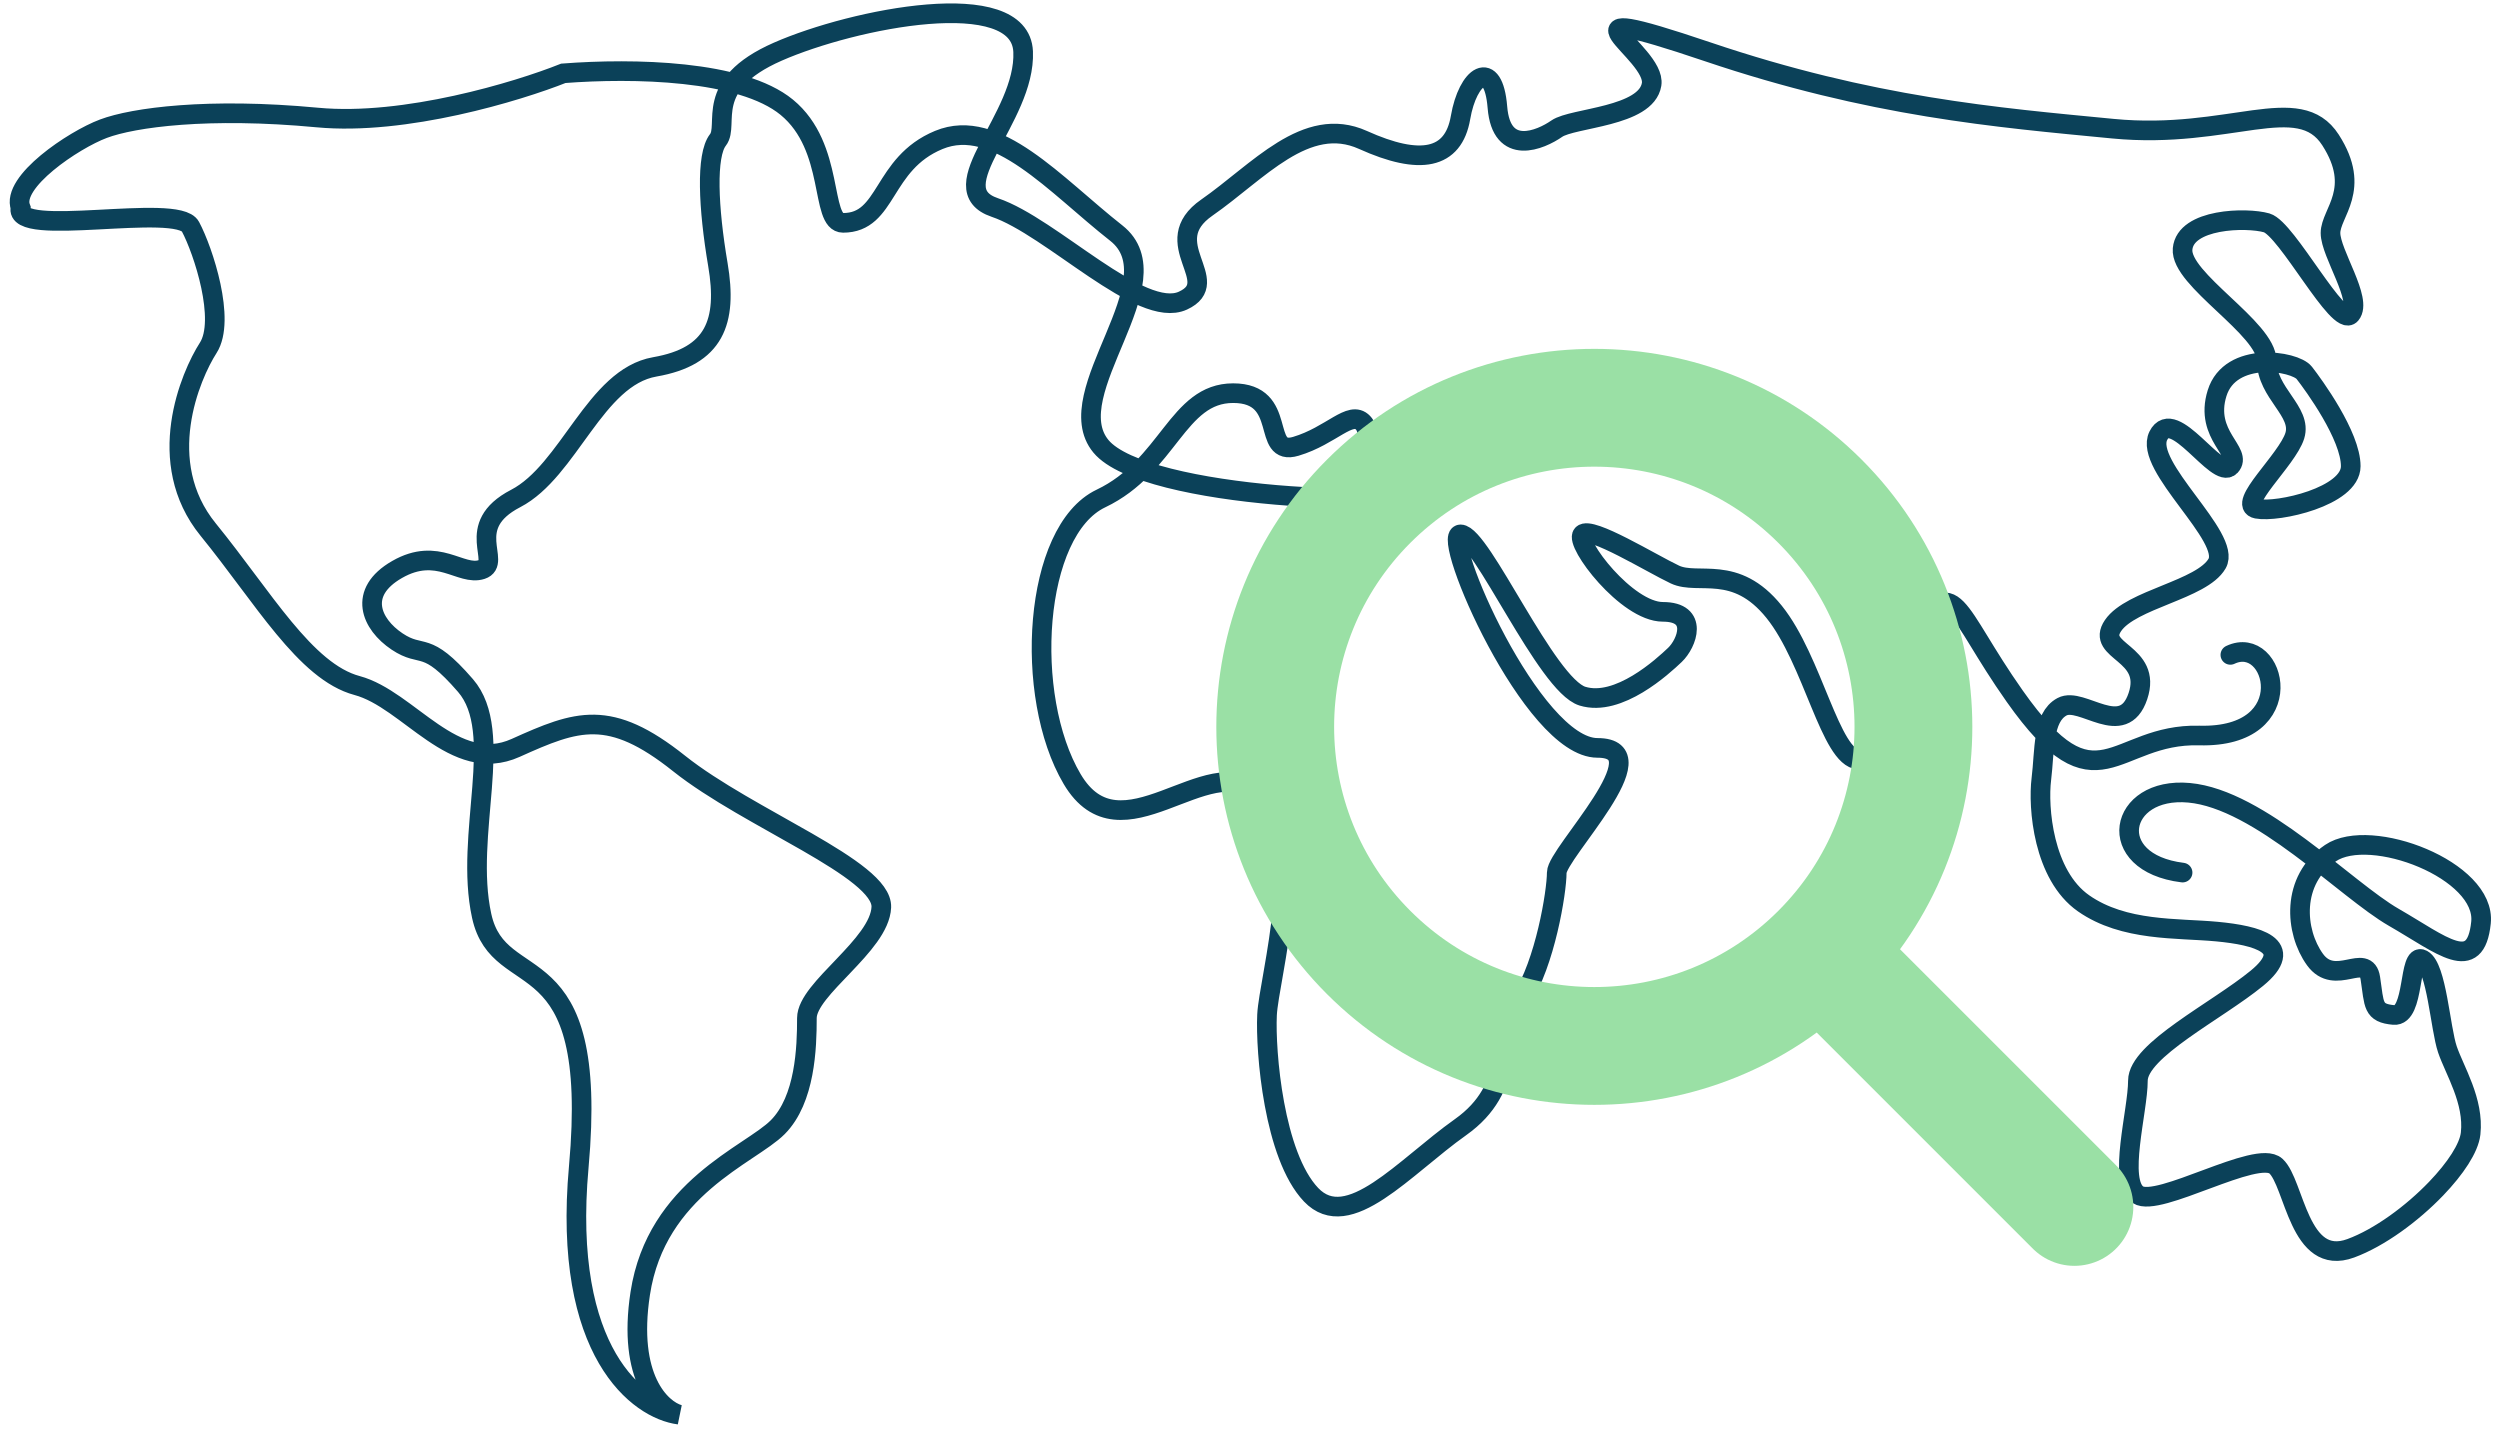 <svg width="191" height="110" viewBox="0 0 191 110" fill="none" xmlns="http://www.w3.org/2000/svg">
<path d="M166.75 66.666C160.671 65.915 161.828 60.077 167.24 60.568C172.652 61.059 179.225 67.982 182.887 70.084C186.549 72.187 189.131 74.504 189.548 70.489C189.965 66.474 181.095 63.112 178.05 65.177C175.004 67.242 175.322 71.175 176.864 73.308C178.405 75.44 180.786 72.696 181.095 74.74C181.405 76.783 181.249 77.398 182.887 77.545C184.525 77.691 183.979 72.723 185.071 73.308C186.163 73.892 186.436 78.567 186.982 80.175C187.528 81.782 189.029 84.12 188.756 86.603C188.635 87.709 187.593 89.279 186.124 90.808C184.294 92.715 181.801 94.559 179.597 95.37C175.624 96.831 175.322 90.402 173.878 89.087C172.433 87.772 164.896 92.302 163.336 91.279C161.776 90.256 163.336 84.893 163.336 82.562C163.336 80.232 169.385 77.236 172.426 74.74C175.467 72.243 172.426 71.463 169.385 71.175C166.344 70.887 162.279 71.175 159.187 69.016C156.094 66.857 155.691 61.676 155.96 59.517C156.229 57.358 156.029 54.805 157.54 53.996C159.052 53.187 162.202 56.558 163.336 53.187C164.47 49.816 160.06 49.816 161.436 47.793C162.812 45.77 168.226 45.072 169.385 43.057C170.543 41.042 163.737 35.617 164.896 33.292C166.054 30.967 169.385 36.702 170.399 35.617C171.412 34.532 168.371 33.292 169.385 30.037C170.399 26.782 175.322 27.557 176.046 28.487C176.77 29.417 179.597 33.292 179.597 35.617C179.597 37.942 174.019 39.182 172.426 38.872C170.833 38.562 174.743 35.152 175.322 33.292C175.901 31.432 173.173 30.037 173.173 27.557C173.173 25.077 166.543 21.351 166.75 19.022C166.957 16.694 171.619 16.583 173.173 17.026C174.727 17.47 178.664 25.122 179.597 24.013C180.529 22.904 178.05 19.355 178.05 17.803C178.05 16.25 180.481 14.47 178.05 10.692C175.618 6.915 170.351 10.692 161.436 9.832C152.521 8.971 142.999 8.193 130.437 3.948C117.876 -0.296 126.588 3.948 126.183 6.446C125.778 8.944 120.159 8.979 118.935 9.832C117.71 10.684 114.708 11.995 114.402 8.193C114.096 4.39 112.136 5.767 111.585 8.979C111.034 12.192 108.489 12.659 104.132 10.692C99.776 8.725 96.107 13.15 92.209 15.856C88.311 18.562 93.585 21.495 90.374 22.968C87.164 24.441 80.327 17.312 76.009 15.856C71.691 14.401 78.384 9.033 78.168 3.948C77.952 -1.136 65.213 1.406 59.422 3.948C53.63 6.49 55.766 9.519 54.848 10.692C53.93 11.866 54.106 15.856 54.848 20.223C55.589 24.589 54.6 27.235 50.027 28.029C45.453 28.823 43.475 35.968 39.396 38.085C35.316 40.202 38.407 42.981 36.8 43.51C35.193 44.039 33.457 41.718 30.336 43.51C27.281 45.264 28.358 47.686 30.336 49.009C32.314 50.332 32.473 48.803 35.564 52.375C38.654 55.948 35.44 63.754 36.8 69.973C38.16 76.192 45.824 71.428 44.217 89.159C42.931 103.343 48.791 107.683 51.881 108.08C50.48 107.683 47.925 105.275 48.914 98.818C50.15 90.746 57.32 88.233 59.422 86.115C61.523 83.998 61.647 80.029 61.647 77.78C61.647 75.53 67.209 72.222 67.333 69.311C67.457 66.401 57.197 62.563 51.881 58.329C46.566 54.095 44.093 55.022 39.396 57.139C34.698 59.256 31.237 53.434 27.281 52.375C23.326 51.317 20.112 45.627 15.909 40.467C11.706 35.307 14.549 28.691 15.909 26.574C17.268 24.457 15.538 19.164 14.549 17.312C13.56 15.459 0.951 18.238 1.569 15.856C0.829 13.91 5.608 10.692 7.903 9.832C10.197 8.971 15.909 8.193 24.252 8.979C30.927 9.609 39.559 6.989 43.04 5.601C48.373 5.193 56.634 5.343 60.107 8.193C63.828 11.245 62.63 17.026 64.41 17.026C67.852 17.026 67.333 12.509 71.724 10.692C76.115 8.876 80.616 14.141 85.277 17.803C89.938 21.464 80.745 30.037 84.112 34.098C87.478 38.159 108.195 38.872 108.842 37.285C109.49 35.699 106.9 35.617 105.217 35.617C103.534 35.617 105.087 33.292 104.132 32.296C103.177 31.3 101.721 33.292 99.002 34.098C96.283 34.904 98.484 30.037 94.211 30.037C89.938 30.037 89.291 35.617 84.112 38.085C78.933 40.554 78.168 53.187 81.911 59.517C85.653 65.847 92.209 57.139 96.153 60.568C100.098 63.998 96.93 74.74 96.801 77.545C96.671 80.35 97.319 88.286 100.167 91.279C103.016 94.271 107.289 89.159 111.585 86.115C115.881 83.072 114.402 79.139 116.223 76.368C118.043 73.596 118.935 68.151 118.935 66.666C118.935 65.181 127.044 57.139 122.049 57.139C117.055 57.139 110.008 40.825 111.585 40.825C113.162 40.825 118.149 52.339 120.899 53.187C123.65 54.035 127.044 50.91 127.965 50.033C128.887 49.156 129.809 46.745 127.044 46.745C124.279 46.745 120.285 41.483 120.899 40.825C121.514 40.168 126.183 43.057 127.965 43.895C129.748 44.732 132.574 43.057 135.543 46.745C138.513 50.432 139.845 57.925 141.995 58.035C144.146 58.144 143.019 53.187 146.194 48.389C149.369 43.59 149.238 46.54 153.924 53.187C160.263 62.179 161.436 56.015 168.028 56.193C175.929 56.405 173.878 48.389 170.399 50.033" stroke="#0B4159" stroke-width="1.5" stroke-linecap="round"/>
<g style="mix-blend-mode:darken">
<path d="M139.045 72.77C148.566 63.25 148.566 47.814 139.045 38.293C129.524 28.773 114.088 28.773 104.568 38.293C95.047 47.814 95.047 63.25 104.568 72.77C114.088 82.291 129.524 82.291 139.045 72.77ZM139.045 72.77L158.485 92.21" stroke="#9AE0A5" stroke-width="9" stroke-linecap="round"/>
</g>
</svg>
